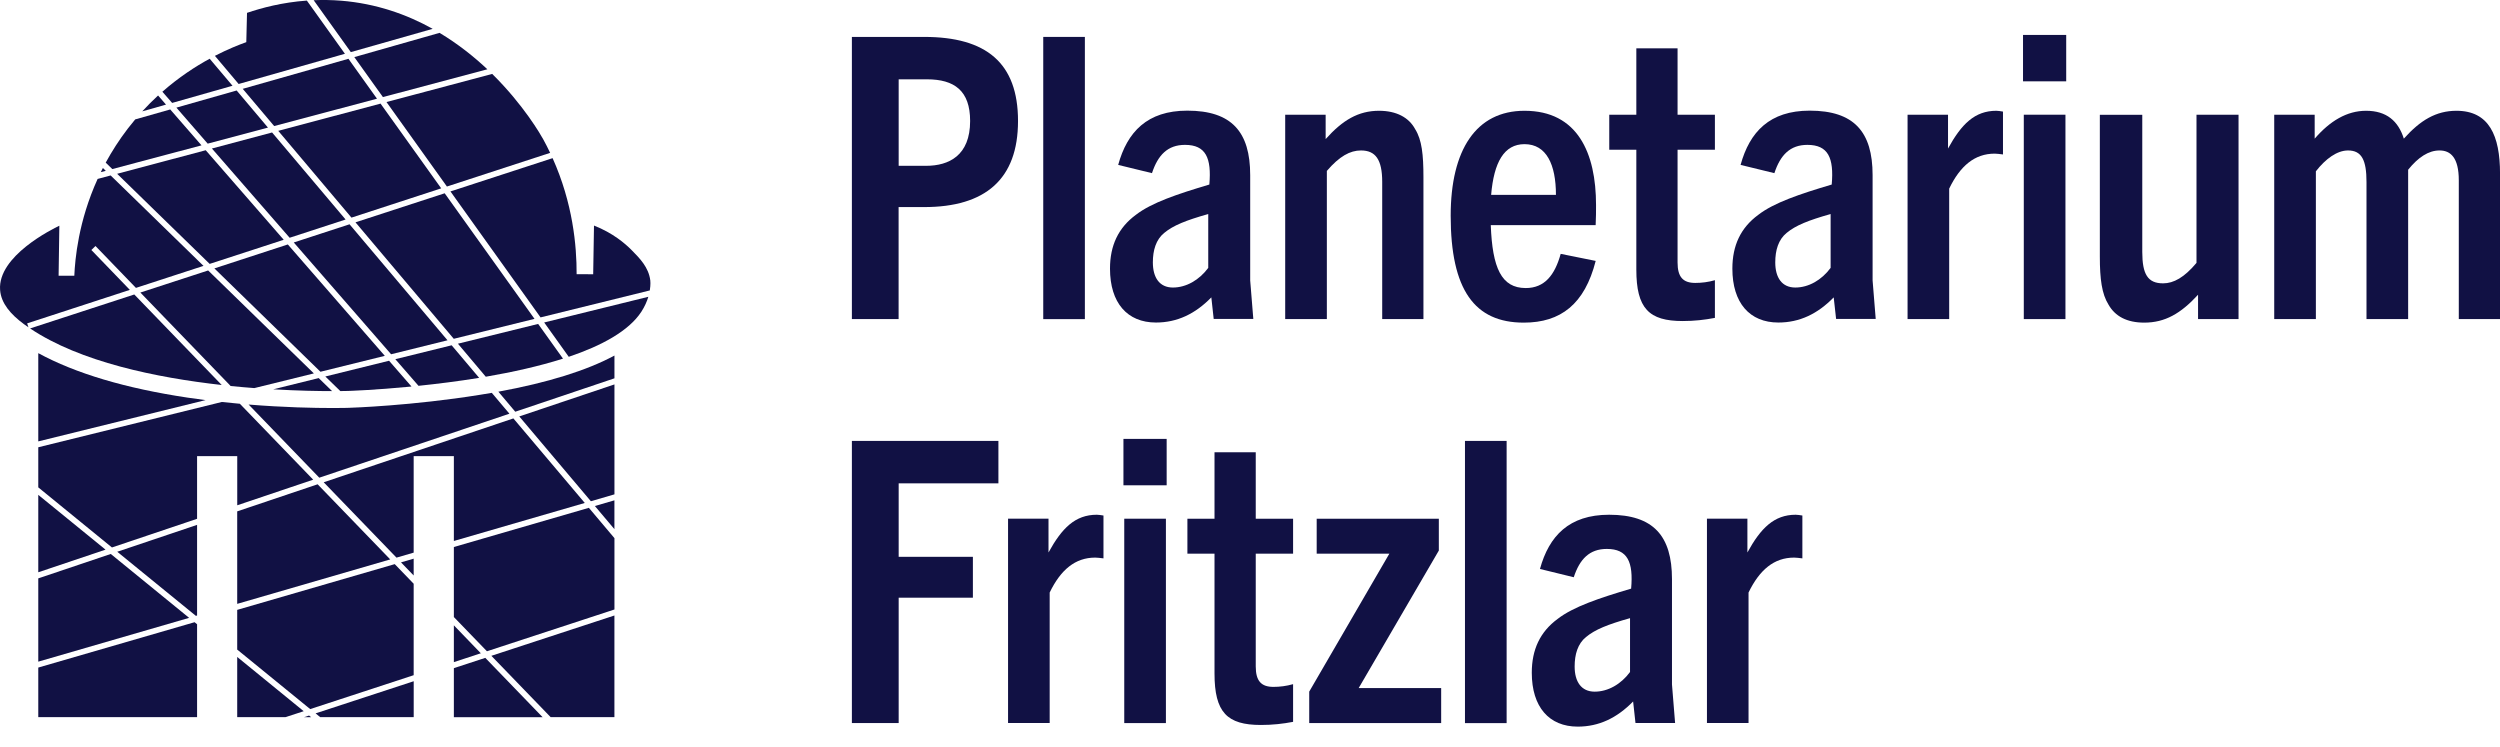 <svg width="77" height="23" viewBox="0 0 77 23" fill="none" xmlns="http://www.w3.org/2000/svg">
<path d="M13.979 20.579L14.947 20.262L16.713 22.09H13.979V20.579Z" fill="#111144"/>
<path d="M13.979 19.26L14.809 20.121L13.979 20.393V19.26Z" fill="#111144"/>
<path d="M9.519 22.039L9.581 22.089H9.365L9.519 22.039Z" fill="#111144"/>
<path d="M12.742 20.982V22.088H9.862L9.72 21.972L12.742 20.982Z" fill="#111144"/>
<path d="M7.306 20.234L9.354 21.905L8.793 22.088H7.306V20.234Z" fill="#111144"/>
<path d="M6.07 19.227V22.088H1.179V20.561L5.993 19.164L6.07 19.227Z" fill="#111144"/>
<path d="M3.25 16.929L1.179 17.626V15.242L3.25 16.929Z" fill="#111144"/>
<path d="M5.825 19.03L1.179 20.379V17.814L3.412 17.062L5.825 19.03Z" fill="#111144"/>
<path d="M3.611 16.994L6.07 16.166V18.958L6.033 18.968L3.611 16.994Z" fill="#111144"/>
<path d="M7.306 18.784L12.158 17.375L12.741 17.979V20.796L9.554 21.84L7.306 20.007V18.784Z" fill="#111144"/>
<path d="M12.741 17.725L12.351 17.321L12.741 17.207V17.725Z" fill="#111144"/>
<path d="M7.306 15.75L9.783 14.916L12.019 17.23L7.306 18.599V15.75Z" fill="#111144"/>
<path d="M9.97 14.854L15.812 12.887L18.011 15.491L13.979 16.662V14.049H12.741V17.021L12.212 17.175L9.97 14.854Z" fill="#111144"/>
<path d="M6.331 12.323L1.179 13.595V10.877C2.325 11.501 3.871 11.962 5.786 12.248C5.97 12.275 6.15 12.3 6.33 12.323H6.331Z" fill="#111144"/>
<path d="M7.307 15.563V14.048H6.07V15.979L3.448 16.862L1.179 15.011V13.776L6.832 12.381C7.021 12.402 7.206 12.42 7.388 12.436L9.646 14.774L7.306 15.563H7.307Z" fill="#111144"/>
<path d="M15.148 12.1L15.69 12.742L9.834 14.713L7.658 12.46C8.752 12.549 9.681 12.567 10.243 12.567C10.551 12.567 10.729 12.562 10.736 12.561C10.814 12.559 12.691 12.497 14.777 12.161C14.903 12.141 15.026 12.12 15.147 12.1H15.148Z" fill="#111144"/>
<path d="M18.925 11.652L15.87 12.681L15.35 12.064C16.879 11.783 18.074 11.41 18.925 10.951V11.652Z" fill="#111144"/>
<path d="M18.199 15.438L15.994 12.826L18.925 11.84V15.226L18.199 15.438Z" fill="#111144"/>
<path d="M18.924 16.298L18.322 15.585L18.924 15.41V16.298Z" fill="#111144"/>
<path d="M13.979 16.848L18.137 15.641L18.925 16.575V18.772L14.998 20.059L13.979 19.005V16.848Z" fill="#111144"/>
<path d="M16.96 22.088L15.134 20.199L18.924 18.957V22.088H16.96Z" fill="#111144"/>
<path d="M17.517 10.989L16.761 9.932L19.969 9.141C19.927 9.28 19.86 9.438 19.753 9.603C19.364 10.197 18.529 10.648 17.517 10.99V10.989Z" fill="#111144"/>
<path d="M12.89 11.883L12.176 11.063L13.911 10.635L14.758 11.638C14.101 11.745 13.46 11.824 12.891 11.883H12.89Z" fill="#111144"/>
<path d="M10.02 11.596L11.983 11.111L12.674 11.905C11.531 12.016 10.719 12.041 10.719 12.041C10.719 12.041 10.635 12.043 10.482 12.045L10.02 11.596Z" fill="#111144"/>
<path d="M9.816 11.645L10.228 12.046C9.819 12.046 9.181 12.036 8.415 11.991L9.816 11.645Z" fill="#111144"/>
<path d="M0.927 10.116L4.136 9.07L6.829 11.858C4.818 11.633 2.469 11.15 0.927 10.116Z" fill="#111144"/>
<path d="M4.324 9.01L6.411 8.33L9.667 11.501L7.834 11.953C7.598 11.936 7.354 11.914 7.104 11.889L4.324 9.011V9.01Z" fill="#111144"/>
<path d="M6.603 8.267L8.865 7.529L11.852 10.96L9.87 11.45L6.603 8.267Z" fill="#111144"/>
<path d="M9.048 7.468L10.766 6.908L13.783 10.481L12.046 10.911L9.048 7.468Z" fill="#111144"/>
<path d="M10.949 6.848L13.696 5.953L16.463 9.821L13.976 10.435L10.949 6.848Z" fill="#111144"/>
<path d="M7.162 2.641L5.302 3.17L5.001 2.825C5.508 2.381 6.014 2.05 6.458 1.809L7.162 2.642V2.641Z" fill="#111144"/>
<path d="M4.869 2.941L5.113 3.222L4.381 3.43C4.542 3.254 4.705 3.092 4.869 2.941Z" fill="#111144"/>
<path d="M8.253 3.93L6.397 4.424L5.433 3.315L7.289 2.787L8.253 3.93Z" fill="#111144"/>
<path d="M3.459 5.207L3.256 5.009C3.444 4.663 3.669 4.31 3.936 3.961C4.012 3.864 4.087 3.77 4.164 3.678L5.243 3.371L6.206 4.477L3.459 5.207Z" fill="#111144"/>
<path d="M3.259 5.261L3.105 5.301C3.126 5.259 3.147 5.217 3.169 5.174L3.258 5.261H3.259Z" fill="#111144"/>
<path d="M2.941 7.577L2.814 7.7L3.999 8.928L0.836 9.96L0.876 10.081C0.828 10.05 0.782 10.017 0.738 9.984C0.33 9.684 0.033 9.342 0.003 8.931C-0.076 7.886 1.616 7.054 1.828 6.952C1.821 7.465 1.813 7.978 1.805 8.492H2.289C2.312 7.98 2.412 6.821 3.007 5.511L3.408 5.404L6.268 8.189L4.187 8.867L2.941 7.577Z" fill="#111144"/>
<path d="M6.458 8.128L3.608 5.353L6.336 4.627L8.738 7.385L6.458 8.128Z" fill="#111144"/>
<path d="M8.921 7.323L6.527 4.574L8.38 4.08L10.644 6.761L8.921 7.323Z" fill="#111144"/>
<path d="M11.611 3.04L8.444 3.882L7.476 2.736L10.732 1.811L11.611 3.04Z" fill="#111144"/>
<path d="M10.622 1.657L7.35 2.587L6.619 1.72C7.018 1.514 7.357 1.38 7.586 1.298C7.593 0.998 7.601 0.696 7.608 0.396C8.057 0.244 8.689 0.073 9.451 0.018L10.623 1.656L10.622 1.657Z" fill="#111144"/>
<path d="M10.825 6.703L8.57 4.03L11.721 3.191L13.589 5.801L10.825 6.703Z" fill="#111144"/>
<path d="M15.011 2.134L11.794 2.99L10.913 1.759L13.538 1.012C14.104 1.351 14.594 1.742 15.01 2.133L15.011 2.134Z" fill="#111144"/>
<path d="M10.805 1.605L9.661 0.006C9.931 -0.005 10.214 -0.002 10.511 0.022C11.588 0.11 12.527 0.443 13.326 0.888L10.805 1.605Z" fill="#111144"/>
<path d="M13.765 5.745L11.904 3.143L15.16 2.277C16.133 3.237 16.66 4.161 16.731 4.29C16.808 4.43 16.879 4.569 16.944 4.708L13.765 5.745Z" fill="#111144"/>
<path d="M20.015 8.945L16.649 9.776L13.874 5.896L17.02 4.871C17.643 6.258 17.763 7.567 17.76 8.445C17.93 8.445 18.1 8.446 18.27 8.447C18.278 7.947 18.287 7.447 18.295 6.947C18.875 7.176 19.246 7.494 19.449 7.698C19.703 7.955 19.977 8.23 20.029 8.636C20.029 8.636 20.045 8.757 20.014 8.946L20.015 8.945Z" fill="#111144"/>
<path d="M14.962 11.603L14.104 10.586L16.575 9.977L17.34 11.046C16.599 11.282 15.772 11.464 14.962 11.603Z" fill="#111144"/>
<path d="M26.238 9.829V1.137H28.464C30.376 1.137 31.355 1.936 31.355 3.727C31.355 5.517 30.351 6.378 28.464 6.378H27.677V9.827H26.238V9.829ZM28.525 5.107C29.226 5.107 29.88 4.791 29.88 3.727C29.88 2.794 29.396 2.443 28.55 2.443H27.679V5.107H28.525Z" fill="#111144"/>
<path d="M33.414 1.137H32.132V9.829H33.414V1.137Z" fill="#111144"/>
<path d="M37.382 9.825L37.309 9.159C36.813 9.668 36.257 9.934 35.603 9.934C34.72 9.934 34.188 9.329 34.188 8.275C34.188 7.562 34.442 7.017 34.985 6.617C35.469 6.242 36.268 5.975 37.248 5.684C37.319 4.862 37.139 4.462 36.497 4.462C35.965 4.462 35.663 4.776 35.481 5.333L34.44 5.079C34.719 4.062 35.336 3.408 36.569 3.408C37.936 3.408 38.506 4.062 38.506 5.393V8.637L38.602 9.824H37.381L37.382 9.825ZM37.214 6.592C36.525 6.787 36.136 6.943 35.859 7.173C35.605 7.378 35.508 7.706 35.508 8.081C35.508 8.553 35.715 8.856 36.125 8.856C36.535 8.856 36.936 8.626 37.214 8.251V6.592Z" fill="#111144"/>
<path d="M42.572 9.827V5.602C42.572 4.913 42.365 4.634 41.918 4.634C41.58 4.634 41.253 4.815 40.867 5.264V9.828H39.584V3.533H40.83V4.284C41.35 3.703 41.834 3.412 42.475 3.412C43.008 3.412 43.395 3.617 43.588 3.98C43.794 4.307 43.842 4.768 43.842 5.457V9.827H42.572Z" fill="#111144"/>
<path d="M46.931 9.937C45.419 9.937 44.681 8.932 44.681 6.644C44.681 4.61 45.467 3.412 46.955 3.412C48.589 3.412 49.158 4.708 49.158 6.318C49.158 6.498 49.158 6.705 49.146 6.935H45.916C45.965 8.254 46.243 8.872 46.993 8.872C47.574 8.872 47.889 8.472 48.069 7.819L49.147 8.036C48.809 9.367 48.069 9.937 46.934 9.937M45.927 6.002H47.923C47.923 5.069 47.632 4.44 46.955 4.44C46.326 4.44 46.012 4.996 45.927 6.002Z" fill="#111144"/>
<path d="M52.819 9.791C52.505 9.851 52.19 9.888 51.827 9.888C50.787 9.888 50.399 9.5 50.399 8.303V4.611H49.565V3.534H50.399V1.488H51.669V3.534H52.819V4.611H51.669V8.085C51.669 8.534 51.839 8.714 52.214 8.714C52.408 8.714 52.614 8.69 52.819 8.63V9.793V9.791Z" fill="#111144"/>
<path d="M56.552 9.825L56.478 9.159C55.983 9.668 55.427 9.934 54.773 9.934C53.89 9.934 53.357 9.329 53.357 8.275C53.357 7.562 53.611 7.017 54.155 6.617C54.639 6.242 55.438 5.975 56.417 5.684C56.489 4.862 56.309 4.462 55.667 4.462C55.135 4.462 54.833 4.776 54.651 5.333L53.61 5.079C53.889 4.062 54.506 3.408 55.739 3.408C57.106 3.408 57.676 4.062 57.676 5.393V8.637L57.772 9.824H56.551L56.552 9.825ZM56.383 6.592C55.694 6.787 55.306 6.943 55.029 7.173C54.775 7.378 54.678 7.706 54.678 8.081C54.678 8.553 54.885 8.856 55.295 8.856C55.705 8.856 56.106 8.626 56.383 8.251V6.592Z" fill="#111144"/>
<path d="M58.753 9.828V3.533H59.999V4.575C60.411 3.824 60.821 3.412 61.487 3.412C61.547 3.412 61.608 3.424 61.692 3.437V4.757C61.596 4.745 61.499 4.732 61.438 4.732C60.821 4.732 60.374 5.108 60.035 5.809V9.828H58.752H58.753Z" fill="#111144"/>
<path d="M62.309 1.076H63.639V2.505H62.309V1.076ZM62.333 3.533H63.616V9.828H62.333V3.533Z" fill="#111144"/>
<path d="M67.7 9.828V9.078C67.167 9.658 66.683 9.937 66.042 9.937C65.51 9.937 65.146 9.744 64.941 9.381C64.736 9.054 64.675 8.594 64.675 7.904V3.535H65.982V7.759C65.982 8.449 66.152 8.727 66.623 8.727C66.949 8.727 67.277 8.545 67.652 8.097V3.533H68.947V9.828H67.701H67.7Z" fill="#111144"/>
<path d="M75.731 9.828V5.555C75.731 4.853 75.477 4.634 75.139 4.634C74.8 4.634 74.485 4.84 74.171 5.227V9.827H72.888V5.602C72.888 4.936 72.743 4.634 72.32 4.634C71.982 4.634 71.63 4.889 71.329 5.276V9.828H70.046V3.533H71.292V4.271C71.763 3.726 72.284 3.412 72.876 3.412C73.505 3.412 73.868 3.728 74.038 4.271C74.546 3.703 75.03 3.412 75.659 3.412C76.663 3.412 77.001 4.175 77.001 5.35V9.828H75.731Z" fill="#111144"/>
<path d="M26.238 22.27V13.58H30.751V14.887H27.679V17.15H29.965V18.409H27.679V22.27H26.238Z" fill="#111144"/>
<path d="M31.048 22.269V15.975H32.294V17.016C32.706 16.265 33.116 15.854 33.782 15.854C33.842 15.854 33.903 15.866 33.987 15.878V17.198C33.891 17.186 33.794 17.174 33.733 17.174C33.116 17.174 32.669 17.549 32.33 18.25V22.269H31.047H31.048Z" fill="#111144"/>
<path d="M34.602 13.518H35.933V14.947H34.602V13.518ZM34.627 15.976H35.91V22.271H34.627V15.976Z" fill="#111144"/>
<path d="M39.827 22.233C39.513 22.293 39.197 22.329 38.835 22.329C37.795 22.329 37.407 21.942 37.407 20.744V17.053H36.572V15.976H37.407V13.93H38.677V15.976H39.827V17.053H38.677V20.526C38.677 20.975 38.847 21.156 39.222 21.156C39.416 21.156 39.621 21.131 39.827 21.072V22.234V22.233Z" fill="#111144"/>
<path d="M40.324 22.27V21.302L42.792 17.053H40.554V15.977H44.316V16.957L41.847 21.193H44.388V22.27H40.324Z" fill="#111144"/>
<path d="M46.404 13.58H45.121V22.272H46.404V13.58Z" fill="#111144"/>
<path d="M50.373 22.271L50.3 21.605C49.804 22.113 49.248 22.38 48.595 22.38C47.711 22.38 47.179 21.774 47.179 20.721C47.179 20.007 47.433 19.462 47.976 19.062C48.46 18.687 49.259 18.42 50.239 18.13C50.311 17.307 50.13 16.907 49.489 16.907C48.956 16.907 48.654 17.221 48.472 17.779L47.431 17.524C47.71 16.508 48.327 15.854 49.561 15.854C50.928 15.854 51.497 16.508 51.497 17.838V21.082L51.593 22.269H50.372L50.373 22.271ZM50.205 19.039C49.516 19.233 49.127 19.39 48.85 19.62C48.596 19.825 48.499 20.152 48.499 20.528C48.499 21 48.706 21.303 49.116 21.303C49.527 21.303 49.928 21.073 50.205 20.698V19.039Z" fill="#111144"/>
<path d="M52.574 22.269V15.975H53.82V17.016C54.231 16.265 54.643 15.854 55.307 15.854C55.367 15.854 55.428 15.866 55.513 15.878V17.198C55.416 17.186 55.32 17.174 55.259 17.174C54.642 17.174 54.195 17.549 53.855 18.25V22.269H52.572H52.574Z" fill="#111144"/>
</svg>
